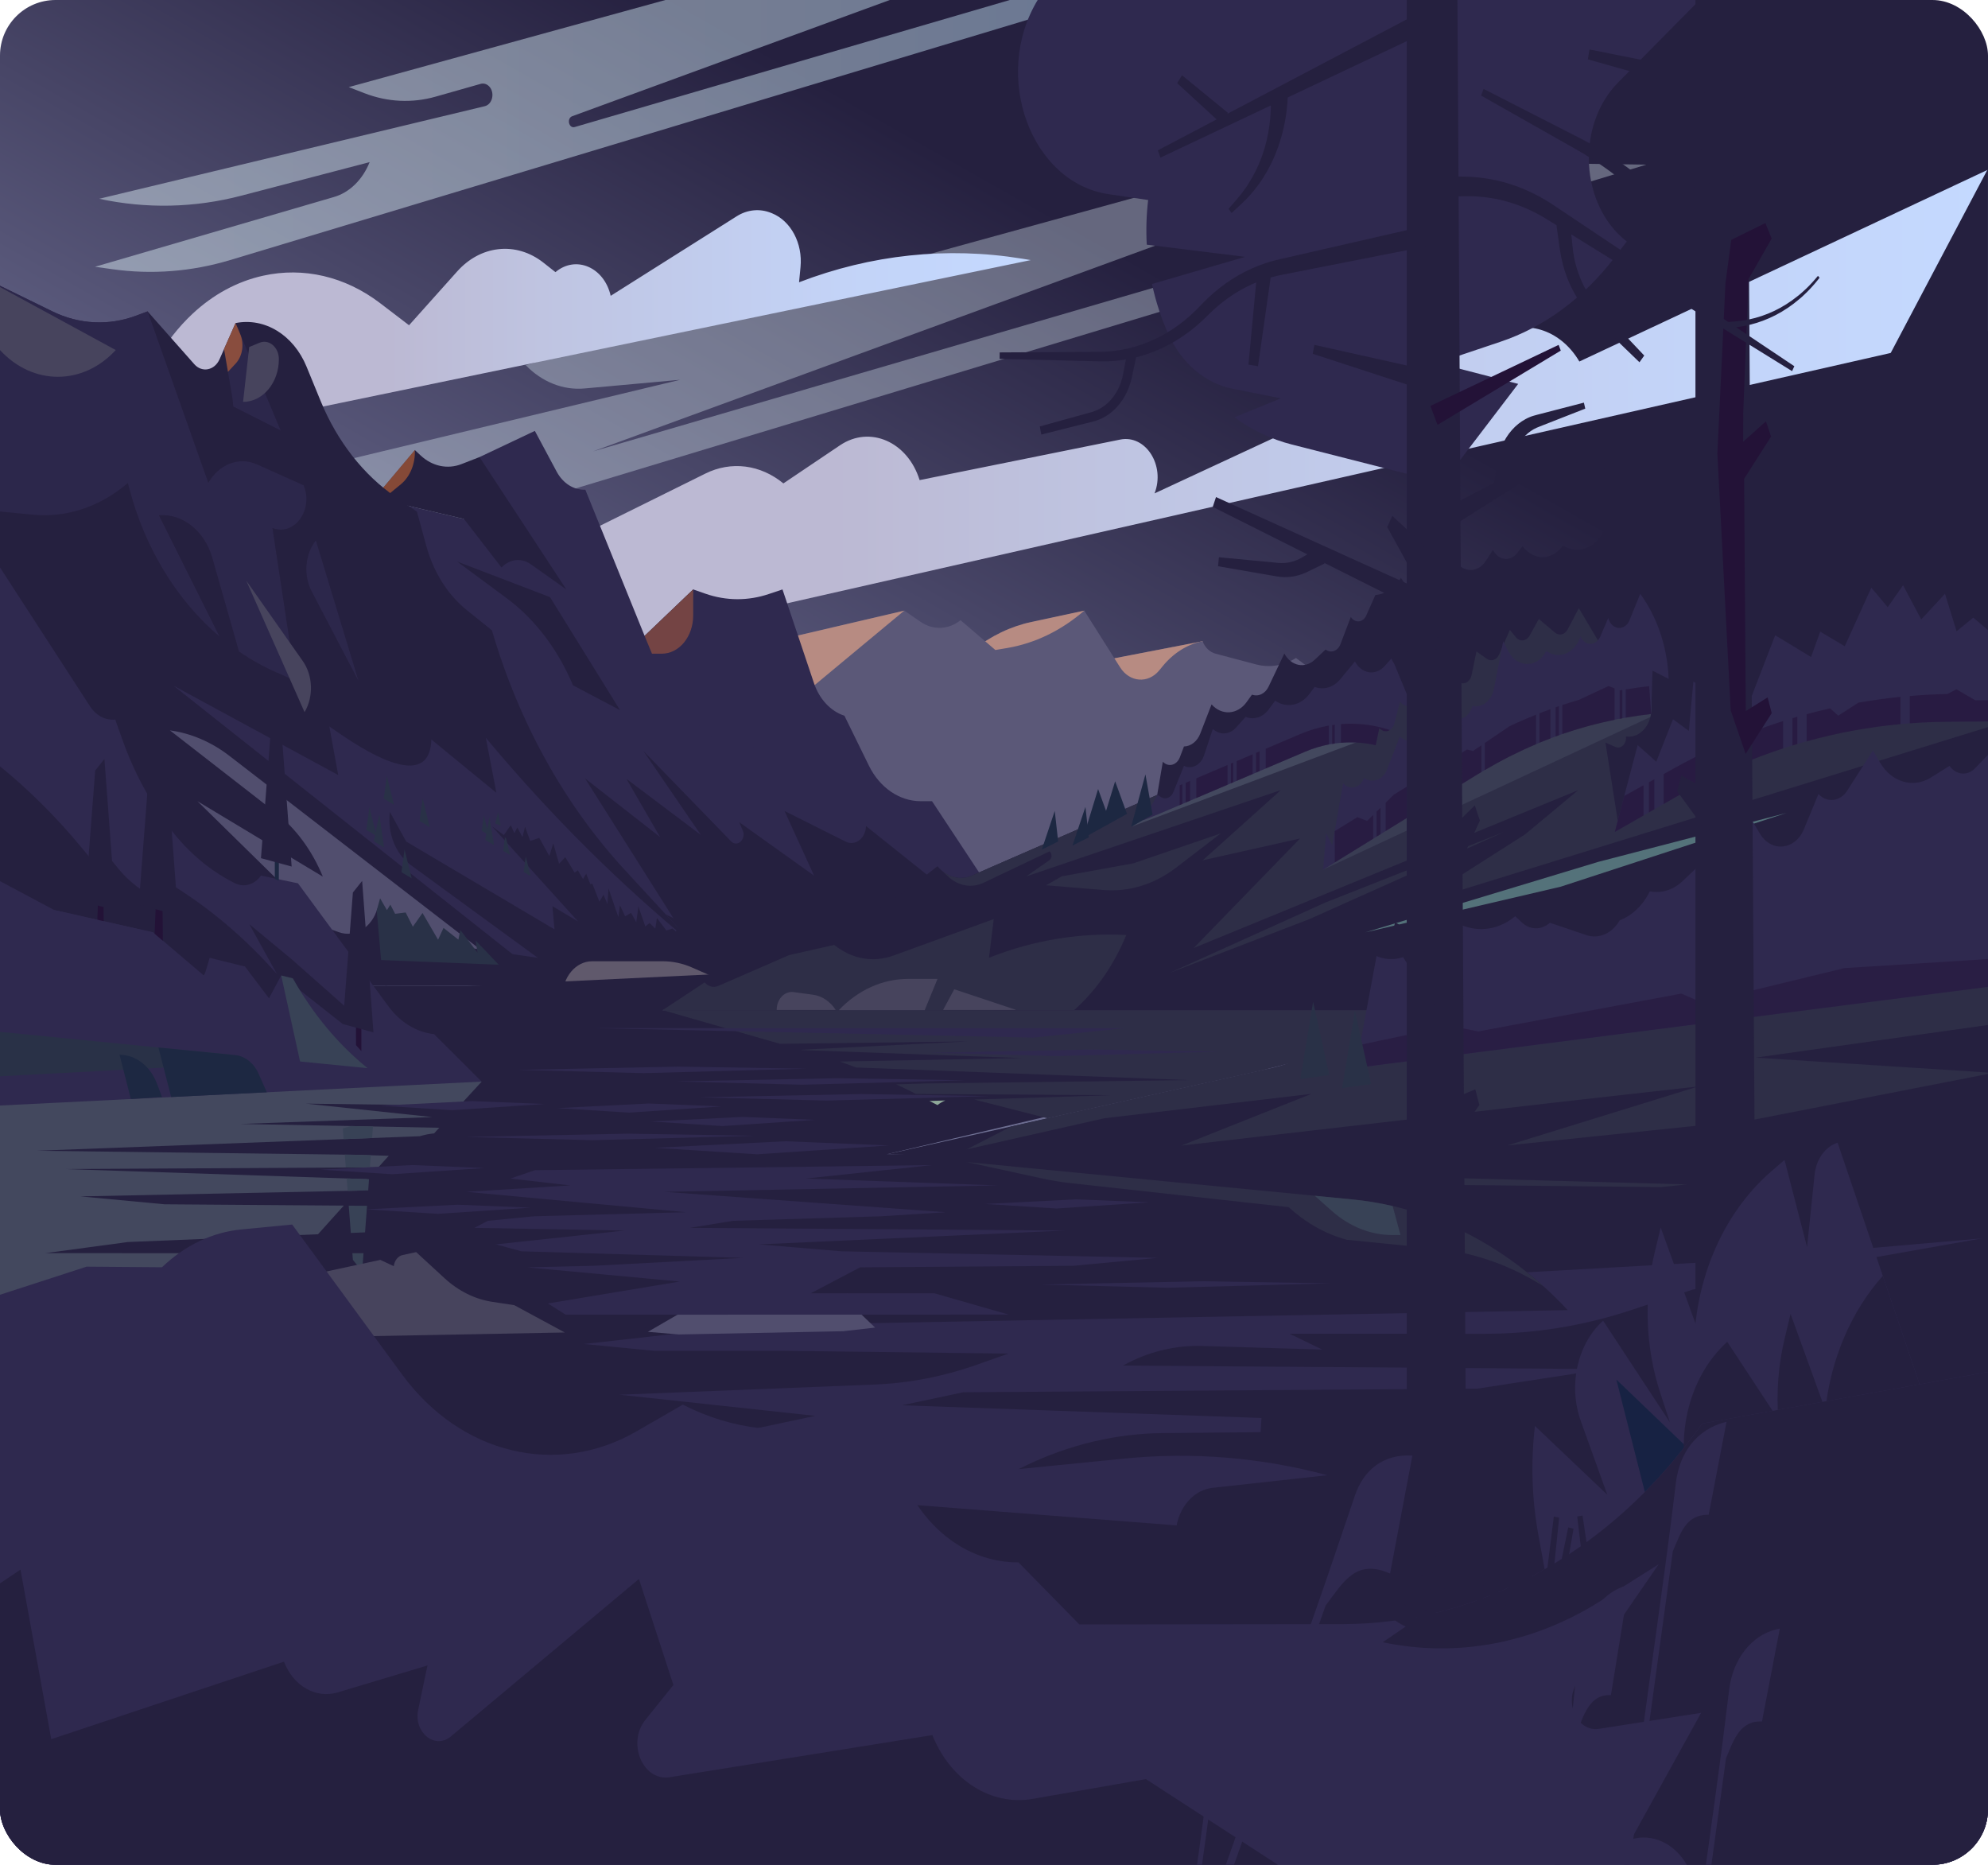<svg width="322" height="302" viewBox="0 0 322 302" fill="none" xmlns="http://www.w3.org/2000/svg">
<g clip-path="url(#clip0_326_33)">
<path d="M322 0H0V302H322V0Z" fill="url(#paint0_linear_326_33)"/>
<path opacity="0.33" d="M241.677 16.08L85.145 59.136C87.801 61.875 91.234 63.23 94.702 62.91L110.168 61.507L44.72 77.222C47.514 79.668 50.95 80.769 54.369 80.312L65.535 78.829L44.04 88.237L52.845 88.045C60.579 87.877 68.273 86.647 75.781 84.379L266.66 26.667L255.65 26.511L96.043 73.105L246.955 17.889L241.677 16.078V16.08Z" fill="#E6FAFF"/>
<path opacity="0.44" d="M163.563 0L93.093 20.572C92.132 20.852 91.744 19.164 92.689 18.819L144.123 0H107.778L56.49 14.107L59.025 15.09C62.762 16.54 66.751 16.733 70.571 15.648L77.847 13.583C78.093 13.513 78.349 13.515 78.594 13.591C78.839 13.666 79.065 13.812 79.254 14.016C80.193 15.038 79.761 16.9 78.514 17.2L16.067 32.193C23.698 33.84 31.519 33.669 39.097 31.689L59.87 26.255C59.309 27.663 58.497 28.901 57.494 29.879C56.492 30.857 55.323 31.551 54.073 31.909L15.389 43.203L18.194 43.597C24.573 44.494 31.033 43.994 37.268 42.119L177.061 0H163.563Z" fill="url(#paint1_linear_326_33)"/>
<path d="M321.996 27.481L255.812 58.547C252.936 53.647 247.627 51.729 242.956 53.903L187.003 79.904C188.778 75.389 185.568 70.356 181.444 71.189L148.951 77.754C147.029 71.542 140.903 68.856 136.067 72.108L126.886 78.287C125.051 76.78 122.94 75.846 120.74 75.567C118.539 75.289 116.316 75.674 114.266 76.689L66.331 100.429L57.855 113.498L321.996 53.589V27.481Z" fill="url(#paint2_linear_326_33)"/>
<path d="M20.412 72.437L166.96 42.12L165.528 41.888C153.409 39.921 141.083 41.227 129.423 45.715L129.662 43.256C130.035 39.401 128.096 35.762 125.012 34.525L124.915 34.487C124.003 34.117 123.039 33.974 122.08 34.066C121.121 34.157 120.187 34.481 119.333 35.019C113.254 38.866 98.915 47.91 98.915 47.91C97.866 43.278 93.273 41.3 89.983 44.062L89.969 44.074L88.006 42.527C85.844 40.828 83.276 40.064 80.715 40.358C78.239 40.635 75.904 41.892 74.069 43.938L66.254 52.674L61.522 49.06C55.889 44.776 49.15 43.203 42.618 44.65C38.452 45.565 34.527 47.684 31.171 50.83C26.62 55.088 23.274 60.973 21.6 67.663L20.414 72.436L20.412 72.437Z" fill="url(#paint3_linear_326_33)"/>
<path d="M162.508 115.013H175.621V98.891L167.083 100.722C163.71 101.443 160.492 102.989 157.622 105.267L162.508 115.013Z" fill="#9390AB"/>
<path d="M181.695 116.837H194.78V103.846L178.714 106.952L181.695 116.837Z" fill="#9390AB"/>
<path d="M130.711 117.679H146.468V98.891L125.266 103.847L130.711 117.679Z" fill="#9390AB"/>
<g opacity="0.33">
<path d="M162.508 115.013H175.621V98.891L167.083 100.722C163.71 101.443 160.492 102.989 157.622 105.267L162.508 115.013Z" fill="#FF7E2E"/>
<path d="M181.695 116.837H194.78V103.846L178.714 106.952L181.695 116.837Z" fill="#FF7E2E"/>
<path d="M130.711 117.679H146.468V98.891L125.266 103.847L130.711 117.679Z" fill="#FF7E2E"/>
</g>
<path d="M129.316 113.137L146.468 98.891L149.136 100.72C150.128 101.397 151.254 101.729 152.39 101.679C153.526 101.63 154.629 101.2 155.579 100.438L161.222 105.267L163.083 104.955C167.603 104.2 171.906 102.12 175.621 98.891L181.427 108.077C182.968 110.517 185.971 110.749 187.763 108.569L188.361 107.842C190.107 105.728 192.351 104.331 194.78 103.847C194.981 104.356 195.276 104.803 195.642 105.153C196.007 105.503 196.433 105.746 196.887 105.864L203.445 107.6C205.634 108.18 207.92 107.813 209.911 106.561L223.666 116.789V159.683H143.608L129.316 113.137Z" fill="#5B5878"/>
<path d="M77.668 74.025L86.631 69.783L90.177 76.406C90.679 77.334 91.369 78.088 92.18 78.596C92.992 79.104 93.896 79.348 94.808 79.305L104.407 102.977L112.276 95.459L114.281 96.156C117.625 97.317 121.166 97.333 124.517 96.204L126.742 95.459L131.846 110.654C132.281 111.933 132.952 113.072 133.806 113.984C134.661 114.895 135.676 115.555 136.773 115.911L140.744 124.008C142.492 127.566 145.687 129.754 149.145 129.754H150.963L170.729 159.681H88.95L60.678 80.641L75.15 84.05L77.668 74.025Z" fill="#2F294F"/>
<path d="M122.82 108.497L129.593 128.945L121.216 120.069L117.002 121.177L114.406 118.62C110.123 114.421 106.7 109.063 104.409 102.972L112.276 95.459L115.441 102.018C116.227 103.648 118.096 103.945 119.212 102.616L122.82 108.497Z" fill="#2F294F"/>
<path d="M155.303 145.799L140.268 133.777C140.223 135.761 138.52 137.072 136.985 136.304L127.073 131.343L131.861 141.816L119.744 133.159L120.303 134.496C120.899 135.919 119.421 137.287 118.412 136.247L104.206 121.612L113.52 135.215L101.457 126.127L106.923 135.569L94.758 126.06L112.243 153.719L139.273 152.888L155.303 145.799Z" fill="#25203F"/>
<path d="M91.728 95.459L85.975 91.379C85.236 90.857 84.382 90.626 83.531 90.72C82.681 90.814 81.874 91.228 81.224 91.903L75.147 84.045L60.674 80.636L67.195 72.886L68.128 73.759C69.058 74.626 70.146 75.206 71.3 75.45C72.454 75.693 73.639 75.593 74.754 75.158L77.665 74.025L91.728 95.459Z" fill="#25203F"/>
<path d="M115.678 156.596L0 159.678V46.276L8.492 50.431C12.819 52.542 17.609 52.784 22.064 51.117L23.906 50.428L31.471 58.983C32.72 60.396 34.756 59.996 35.561 58.18L38.156 52.32C42.875 51.383 47.547 54.251 49.649 59.374L51.949 64.979C54.647 71.521 58.887 76.932 64.124 80.517L67.532 82.861L69.058 88.445C70.231 92.7 72.542 96.352 75.619 98.817L79.679 102.084C84.028 116.948 91.419 130.28 101.185 140.873L115.678 156.596Z" fill="#25203F"/>
<path d="M78.693 119.487L80.401 128.397L69.864 119.756C69.602 129.48 56.266 119.66 53.344 117.646L54.781 125.516L28.087 111.038L85.289 156.333L112.235 152.91C100.428 143.208 89.368 132.22 79.19 120.081L78.693 119.487Z" fill="#2F294F"/>
<path d="M62.477 159.678L31.972 129.748L52.291 141.972C50.533 137.695 47.854 134.08 44.542 131.514L27.525 118.284C30.947 118.754 34.238 120.163 37.15 122.407L79.704 155.247L62.477 159.678Z" fill="#514E6E"/>
<path d="M135.78 142.878L134.221 140.828L135.694 147.742L123.519 138.981L126.5 146.758L123.501 145.043C121.517 143.912 119.291 143.579 117.142 144.091C115.469 141.851 113.202 140.4 110.74 139.993L107.332 139.423L121.284 150.999L116.216 149.9L116.508 150.903C116.698 151.552 116.158 152.166 115.621 151.904L107.827 148.081L110.518 150.999H109.682C105.454 150.999 101.305 149.603 97.675 146.96L79.706 133.839L93.62 149.222L89.477 146.754L89.809 150.506L65.791 136.286L63.151 131.492C62.726 134.901 64.05 138.277 66.512 140.075L87.113 155.12L69.939 152.623C66.554 152.14 63.425 150.184 61.126 147.116C60.264 150.197 57.506 151.904 54.897 150.971L0.443 131.492V159.678H224.108V131.492L143.862 146.289C142.389 146.565 140.883 146.398 139.475 145.803C138.067 145.209 136.798 144.205 135.78 142.878Z" fill="#25203F"/>
<path d="M322 186.938H0V302H322V186.938Z" fill="#25203F"/>
<path d="M268.986 192.251L230.15 191.846L229.713 190.624L273.185 191.816L268.986 192.251Z" fill="#2E2E47"/>
<path d="M204.187 231.935L188.371 232.087C180.795 232.157 173.294 233.927 166.244 237.308L164.965 237.922L182.179 236.211C193.166 235.12 204.225 236.029 214.992 238.91L196.4 240.953C193.559 241.265 191.209 243.723 190.577 247.04L86.663 238.921L132.059 229.298L100.366 225.874L141.623 224.228C147.238 224.004 152.808 222.928 158.204 221.023L163.337 219.212L126.816 218.764H105.987L94.602 217.663L118.414 214.983L136.121 210.925L108.672 213.802L69.76 214.813L39.789 213.329L29.085 211.67L37.372 210.285L62.897 208.007L123.889 203.533L166.505 203.125L191.188 201.418L208.856 201.808L221.217 204.947L230.334 205.273L231.886 206.913L277.543 204.35L321.003 200.559L274.177 208.844L264.348 212.119C256.605 214.7 248.613 216.006 240.586 216.003L208.867 215.996L214.167 218.563L194.729 217.978C190.304 217.843 185.911 218.928 181.879 221.153L259.884 221.725L239.344 224.885L156.023 225.477L146.084 227.585L204.321 229.643L204.187 231.935Z" fill="#2F294F"/>
<path d="M107.351 155.675H95.91C93.257 155.675 91.104 158.24 91.104 161.402H122.817L112.093 156.687C110.572 156.018 108.968 155.676 107.351 155.675Z" fill="#60596C"/>
<path d="M321.997 123.3L259.882 156.967L214.781 168.591C212.231 170.769 209.325 172.249 206.263 172.932L143.611 186.938L174.189 187.791C175.229 187.819 175.428 189.565 174.433 189.921L193.023 191.724L195.659 190.872C200.32 189.355 205.135 188.653 209.957 188.787L321.997 191.903V123.3Z" fill="#25203F"/>
<path d="M319.218 189.586L273.243 189.194L287.178 187.278L320.528 187.337L319.218 189.586Z" fill="#25203F"/>
<path d="M253.927 212.174L0.443 216.913V184.327L71.818 170.477L56.775 159.678L75.547 159.707L132.643 156.962L107.331 163.59H242.491L143.608 186.938L219.026 194.241C231.995 195.499 244.253 201.798 253.927 212.174Z" fill="#25203F"/>
<path d="M219.026 194.241L156.578 188.194L168.819 190.858C170.323 191.186 171.838 191.434 173.363 191.604L208.741 195.499C211.529 198.062 214.737 199.864 218.148 200.782L232.696 202.235C238.355 202.798 243.877 204.649 248.977 207.692L249.961 208.28C240.925 200.175 230.209 195.312 219.026 194.241Z" fill="#2E2E47"/>
<path d="M104.938 215.69L109.964 216.116L136.577 215.59L141.74 215.003L138.507 211.902L137.353 209.523L131.722 210.425C130.108 210.682 128.57 211.42 127.245 212.572L123.124 209.099L119.176 210.435L118.408 209.335L114.681 210.053L104.938 215.69Z" fill="#514E6E"/>
<path d="M0 174.306L49.596 174.792L78.016 175.172L74.448 179.052L49.556 178.733L70.016 180.911L38.946 182.023L71.147 182.643L70.309 183.553C69.534 183.626 68.765 183.778 68.011 184.008L5.963 186.363L57.85 187.022L62.968 187.179L62.938 187.21L61.278 189.048L10.598 189.329L59.55 190.966L57.873 192.827L13.028 193.757L26.666 195.035L55.687 195.248L51.507 199.887L20.709 201.145L7.331 202.948L48.756 202.955L48.268 203.496L42.273 204.515C41.239 203.313 39.52 202.906 38.035 203.514C33.301 205.448 29.161 208.542 26.022 212.496L25.184 213.551C24.429 214.5 23.722 215.484 23.059 216.494L0 216.913V174.306Z" fill="#43485E"/>
<path d="M180.004 177.367L148.333 177.163L147.722 176.844C146.885 176.417 146.024 176.015 145.167 175.612L149.94 175.466L192.59 174.924L138.657 172.877C137.783 172.551 136.909 172.222 136.022 171.918L165.478 171.352L129.899 170.06L129.724 170.01L156.76 168.657L126.339 169.047L107.337 163.59H242.497L204.303 173.369L169.689 181.108L157.805 178.072L180.004 177.367Z" fill="#2E2E47"/>
<path d="M153.117 178.221C152.669 178.404 152.242 178.655 151.846 178.967L150.549 178.3L153.117 178.221Z" fill="#8EA899"/>
<path d="M56.484 195.259L59.451 195.28L59.129 199.581L56.824 199.675L56.484 195.259Z" fill="#384256"/>
<path d="M60.272 184.302L55.656 184.477L55.522 182.73L56.854 182.368L60.411 182.436L60.272 184.302Z" fill="#384256"/>
<path d="M59.637 192.79L56.3 192.86L56.145 190.852L59.773 190.974L59.637 192.79Z" fill="#384256"/>
<path d="M58.878 202.953L58.657 205.91L57.159 204.032L57.076 202.953H58.878Z" fill="#384256"/>
<path d="M60.063 187.091L59.917 189.055L56.009 189.077L55.849 186.997L57.85 187.022L60.063 187.091Z" fill="#384256"/>
<path d="M321.996 27.317L304.383 60.682C302.35 64.533 298.194 65.911 294.785 63.865L274.793 90.712L157.417 141.795C156.466 142.209 155.439 142.288 154.453 142.022C153.467 141.755 152.564 141.154 151.846 140.288L147.72 143.499C142.838 147.297 137.621 150.41 132.166 152.781L107.334 163.59H321.996V27.317Z" fill="#25203F"/>
<path d="M107.585 193.017L153.178 196.318L142.681 196.977L118.751 197.709L111.721 198.85L172.532 199.284L122.923 201.525L136.258 202.648L187.499 203.712L173.861 204.993L139.304 205.249L131.326 209.445H151.33L163.385 212.9L91.629 212.917L88.743 211.097L110.083 207.544L85.414 205.249L96.165 204.993L120.343 203.712L84.467 202.649L80.318 201.525L101.163 199.284L76.834 198.85L79.021 197.71L86.465 196.978L111.107 196.318L75.547 193.018L92.345 191.977L82.68 190.866L86.631 189.514L150.975 188.688L130.514 190.866L161.584 191.976L107.585 193.017Z" fill="#2F294F"/>
<path d="M127.81 154.679L135.121 153.028C136.511 154.154 138.087 154.893 139.737 155.193C141.388 155.493 143.072 155.347 144.671 154.766L160.955 148.846L160.187 155.11L160.438 155.012C167.533 152.237 174.976 151.025 182.42 151.432C180.447 156.253 177.55 160.424 173.974 163.59H107.334L114.134 159.099C114.425 159.433 114.786 159.663 115.177 159.763C115.569 159.863 115.975 159.829 116.352 159.665L127.81 154.679Z" fill="#2E2E47"/>
<path d="M159.831 140.744L182.15 131.031L274.793 90.713L321.996 69.463V117.755L229.373 146.384L247.024 135.124L255.621 127.969L193.355 153.524L210.569 135.795L194.811 139.324L207.461 127.956L166.217 141.935L169.975 139.3C170.665 138.817 170.228 137.553 169.451 137.791L159.831 140.744Z" fill="#2E2E47"/>
<path d="M221.134 150.999L252.803 143.597L289.349 131.663L258.871 139.58L221.134 150.999Z" fill="#54727A"/>
<path d="M189.347 157.602L212.094 148.846L243.615 134.733L214.666 146.167L189.347 157.602Z" fill="#2E2E47"/>
<path d="M153.504 141.891C154.313 142.673 155.276 143.183 156.297 143.37C157.318 143.557 158.361 143.415 159.322 142.957L180.411 132.915L180.171 131.891L157.417 141.799C156.637 142.136 155.804 142.248 154.983 142.127C154.162 142.006 153.375 141.655 152.683 141.102L153.504 141.891Z" fill="#2E2E47"/>
<path opacity="0.55" d="M272.13 107.227L223.156 131.915L214.3 140.842L272.929 113.498L272.13 107.227Z" fill="#43485E"/>
<path d="M314.22 66.44L313.723 70.096C313.69 70.339 313.603 70.567 313.471 70.754C313.339 70.94 313.167 71.079 312.975 71.155C312.783 71.231 312.577 71.241 312.38 71.184C312.183 71.127 312.003 71.005 311.86 70.831L311.02 71.85C310.148 72.908 308.998 73.558 307.773 73.686C306.547 73.814 305.324 73.412 304.317 72.55L302.625 74.342C302.426 74.553 302.194 74.713 301.943 74.813C301.692 74.913 301.427 74.951 301.164 74.925C300.901 74.898 300.645 74.807 300.411 74.658C300.177 74.508 299.97 74.303 299.802 74.055L298.102 75.254C297.682 75.55 297.211 75.723 296.726 75.759C296.241 75.795 295.756 75.693 295.31 75.46C294.863 75.228 294.467 74.873 294.152 74.421C293.838 73.97 293.614 73.436 293.498 72.861L292.575 73.988C291.543 75.248 290.228 76.107 288.797 76.458C287.365 76.81 285.88 76.637 284.529 75.962L284.51 75.989C284.009 76.749 283.3 77.264 282.512 77.441C281.725 77.617 280.912 77.442 280.222 76.948L279.484 78.497C279.263 78.96 278.948 79.346 278.569 79.617C278.189 79.888 277.759 80.035 277.319 80.043C276.88 80.052 276.446 79.922 276.06 79.666C275.674 79.41 275.348 79.036 275.115 78.582C274.654 79.408 274.024 80.072 273.287 80.51C272.55 80.948 271.733 81.144 270.915 81.078L269.987 81.004L267.707 84.01C267.48 84.31 267.201 84.545 266.891 84.7C266.581 84.854 266.247 84.923 265.913 84.903C265.578 84.883 265.251 84.773 264.955 84.582C264.659 84.391 264.401 84.123 264.2 83.797L263.875 84.394C263.674 84.763 263.414 85.079 263.112 85.325C262.81 85.571 262.47 85.74 262.113 85.825C261.757 85.909 261.39 85.906 261.034 85.816C260.678 85.725 260.341 85.55 260.041 85.299L259.938 85.563C259.65 86.299 259.244 86.956 258.744 87.496C258.244 88.036 257.661 88.448 257.027 88.708C256.394 88.968 255.725 89.07 255.059 89.008C254.392 88.946 253.743 88.722 253.15 88.348L252.998 88.547C252.591 89.085 252.095 89.513 251.543 89.803C250.991 90.092 250.396 90.238 249.795 90.23C249.195 90.221 248.602 90.06 248.056 89.755C247.51 89.45 247.022 89.009 246.624 88.46L245.713 89.599C245.449 89.93 245.127 90.183 244.77 90.339C244.413 90.494 244.031 90.547 243.655 90.494C243.279 90.442 242.917 90.284 242.599 90.034C242.28 89.784 242.013 89.448 241.817 89.052L240.653 90.857C240.383 91.277 240.042 91.622 239.655 91.87C239.268 92.119 238.842 92.265 238.405 92.3C237.968 92.335 237.53 92.257 237.12 92.072C236.709 91.886 236.335 91.598 236.022 91.225L235.355 92.986C235.174 93.463 234.899 93.878 234.555 94.195C234.21 94.511 233.807 94.718 233.381 94.798C232.955 94.878 232.519 94.828 232.113 94.652C231.706 94.477 231.342 94.181 231.052 93.792C230.892 94.195 230.651 94.542 230.353 94.801C230.054 95.06 229.706 95.223 229.342 95.276C228.978 95.328 228.608 95.268 228.268 95.1C227.928 94.933 227.628 94.664 227.396 94.318L226.911 93.595C226.435 94.384 225.826 95.038 225.124 95.514C224.423 95.99 223.645 96.276 222.845 96.353L222.77 96.36L221.293 99.681C221.175 99.948 221.003 100.175 220.794 100.34C220.585 100.506 220.345 100.605 220.096 100.628C219.848 100.651 219.598 100.598 219.371 100.474C219.143 100.349 218.945 100.157 218.794 99.915L217.109 104.338C217.009 104.599 216.864 104.831 216.685 105.019C216.506 105.207 216.295 105.346 216.068 105.427C215.841 105.507 215.603 105.528 215.369 105.487C215.135 105.446 214.91 105.345 214.711 105.19L212.921 106.868C212.551 107.214 212.126 107.464 211.673 107.6C211.22 107.736 210.749 107.757 210.289 107.66C209.829 107.563 209.391 107.351 209.001 107.038C208.612 106.724 208.281 106.315 208.027 105.838L205.474 111.202C205.21 111.755 204.802 112.184 204.314 112.419C203.826 112.654 203.287 112.682 202.784 112.497L201.904 113.719C201.555 114.203 201.13 114.597 200.654 114.877C200.179 115.158 199.662 115.319 199.134 115.353C198.607 115.386 198.079 115.29 197.582 115.071C197.085 114.852 196.629 114.514 196.241 114.077L194.406 118.812C194.169 119.423 193.796 119.942 193.331 120.309C192.865 120.677 192.324 120.878 191.769 120.892L191.101 122.646C190.986 122.948 190.814 123.214 190.601 123.421C190.387 123.629 190.137 123.773 189.869 123.842C189.602 123.911 189.325 123.904 189.061 123.82C188.797 123.737 188.552 123.579 188.346 123.36L187.462 128.561L187.488 131.908L222.003 115.288L242.394 110.851L267.524 113.144L267.469 114.987C267.451 115.608 267.328 116.217 267.106 116.776C266.885 117.335 266.57 117.832 266.183 118.235C265.796 118.639 265.344 118.939 264.856 119.118C264.369 119.297 263.856 119.351 263.35 119.275C263.385 119.54 263.362 119.811 263.284 120.062C263.207 120.312 263.077 120.534 262.908 120.705C262.739 120.876 262.536 120.991 262.32 121.038C262.103 121.084 261.881 121.061 261.674 120.972L260.038 120.263L262.026 132.903L291.151 115.296L308.864 116.909L321.997 112.242V63.26L321.637 64.381C320.457 68.07 316.596 69.144 314.22 66.44Z" fill="#25203F"/>
<path d="M216.026 116.829L196.941 125.523L183.209 133.901L221.134 119.67L216.026 116.829Z" fill="#43485E"/>
<path d="M185.141 132.854L187.485 128.715L187.994 129.064C188.17 129.184 188.364 129.259 188.565 129.285C188.765 129.31 188.968 129.286 189.16 129.213C189.352 129.14 189.531 129.02 189.684 128.861C189.837 128.701 189.962 128.506 190.051 128.285L191.767 124.031C192.384 124.329 193.073 124.317 193.682 123.997C194.292 123.678 194.774 123.077 195.022 122.327L196.442 118.052C196.989 118.556 197.664 118.811 198.349 118.772C199.034 118.733 199.686 118.403 200.193 117.839L201.759 116.098C202.412 116.362 203.115 116.388 203.781 116.171C204.446 115.955 205.045 115.506 205.505 114.881L206.534 113.48C207.426 114.089 208.461 114.312 209.47 114.112C210.48 113.912 211.404 113.301 212.091 112.378L212.939 111.241C213.655 111.513 214.418 111.542 215.147 111.326C215.875 111.109 216.542 110.654 217.075 110.011L219.462 107.126C219.711 107.598 220.041 107.998 220.43 108.299C220.819 108.599 221.257 108.793 221.713 108.865C222.17 108.938 222.634 108.888 223.073 108.719C223.512 108.551 223.916 108.267 224.256 107.889L225.381 106.636C225.468 106.951 225.624 107.231 225.832 107.446C226.041 107.66 226.294 107.8 226.564 107.851C226.833 107.901 227.109 107.86 227.361 107.733C227.613 107.605 227.831 107.395 227.991 107.126L229.359 104.811L229.563 105.803C229.628 106.117 229.762 106.403 229.949 106.633C230.136 106.863 230.371 107.027 230.628 107.109C230.885 107.191 231.155 107.187 231.411 107.098C231.666 107.009 231.898 106.838 232.08 106.603L232.343 106.265L232.335 115.321L227.158 122.238C222.124 119.736 216.514 119.56 211.381 121.745L187.487 131.916L185.141 132.854Z" fill="#2F294F"/>
<path opacity="0.55" d="M202.892 125.357L200.298 126.461V123.262L202.892 122.158V125.357Z" fill="#231237"/>
<path opacity="0.55" d="M204.011 124.88L203.438 125.124V121.925L204.011 121.681V124.88Z" fill="#231237"/>
<path opacity="0.55" d="M216.19 117.363V120.428C216.054 120.447 215.917 120.461 215.781 120.484V117.423C215.917 117.406 216.054 117.38 216.19 117.363Z" fill="#231237"/>
<path opacity="0.55" d="M199.751 123.494V126.694L199.37 126.857V123.657L199.751 123.494Z" fill="#231237"/>
<path opacity="0.55" d="M192.761 126.471V129.669L192.052 129.972V126.773L192.761 126.471Z" fill="#231237"/>
<path opacity="0.55" d="M217.196 120.294V117.264C221.221 116.956 225.246 117.854 228.92 119.881L227.157 122.237C224.002 120.671 220.594 120.006 217.196 120.294Z" fill="#231237"/>
<path opacity="0.55" d="M215.234 120.563C213.923 120.816 212.633 121.211 211.379 121.744L205.017 124.452V121.256L210.562 118.895C212.079 118.251 213.644 117.787 215.234 117.51V120.563Z" fill="#231237"/>
<path opacity="0.55" d="M198.823 123.89V127.089L193.767 129.241V126.043L198.823 123.89Z" fill="#231237"/>
<path opacity="0.55" d="M191.505 127.005V130.204L191.068 130.391V127.191L191.505 127.005Z" fill="#231237"/>
<path d="M255.727 98.496L253.908 101.951C253.803 102.15 253.666 102.322 253.506 102.455C253.345 102.589 253.165 102.681 252.974 102.728C252.784 102.774 252.588 102.774 252.397 102.726C252.207 102.679 252.027 102.585 251.867 102.451L249.245 100.25L247.749 102.939C247.63 103.154 247.472 103.335 247.288 103.468C247.104 103.6 246.899 103.682 246.686 103.706C246.474 103.731 246.259 103.698 246.058 103.609C245.857 103.521 245.675 103.38 245.524 103.196L244.557 102.014L242.817 105.992C242.725 106.202 242.599 106.387 242.448 106.536C242.296 106.686 242.121 106.796 241.933 106.861C241.745 106.925 241.549 106.943 241.355 106.913C241.162 106.883 240.975 106.806 240.807 106.686L239.147 105.495L238.353 109.33C238.296 109.604 238.186 109.858 238.032 110.07C237.878 110.281 237.685 110.445 237.468 110.547C237.251 110.648 237.018 110.685 236.787 110.654C236.557 110.623 236.336 110.525 236.143 110.368L234.616 109.134L234.312 110.492C234.25 110.77 234.133 111.025 233.972 111.235C233.81 111.445 233.609 111.603 233.386 111.697C233.163 111.791 232.925 111.817 232.691 111.773C232.458 111.729 232.237 111.616 232.048 111.444L230.458 109.997L229.247 113.251C229.145 113.528 228.985 113.768 228.784 113.947C228.583 114.127 228.347 114.24 228.1 114.277C227.852 114.313 227.601 114.271 227.371 114.154C227.14 114.037 226.939 113.85 226.785 113.611L225.824 117.209C225.751 117.481 225.626 117.727 225.458 117.927C225.29 118.126 225.085 118.273 224.86 118.355C224.636 118.437 224.398 118.451 224.168 118.396C223.938 118.341 223.722 118.219 223.539 118.04L223.41 117.915L222.654 121.537C222.591 121.842 222.462 122.122 222.28 122.346C222.099 122.57 221.872 122.731 221.622 122.812C221.373 122.893 221.11 122.891 220.861 122.807C220.612 122.722 220.387 122.558 220.207 122.332L219.343 121.249L219.18 123.428C219.021 125.542 218.505 127.593 217.664 129.451C216.823 131.31 215.675 132.936 214.293 134.227V140.844L246.779 118.882L261.542 108.293L255.727 98.496Z" fill="#2E2E47"/>
<path d="M267.657 108.61L270.272 109.946V109.925C270.075 104.832 268.451 99.975 265.67 96.167L263.933 100.444C263.227 102.184 261.167 102.094 260.565 100.297L260.492 100.084L259.193 103.104C259.039 103.461 258.808 103.759 258.524 103.966C258.24 104.173 257.915 104.28 257.585 104.275C257.254 104.271 256.931 104.155 256.651 103.94C256.371 103.726 256.145 103.421 255.998 103.06C255.814 103.65 255.533 104.189 255.174 104.643C254.814 105.098 254.383 105.459 253.906 105.705C253.429 105.951 252.916 106.077 252.398 106.075C251.881 106.073 251.368 105.943 250.893 105.694L250.431 105.452C249.05 108.198 245.79 108.243 244.356 105.537L243.473 103.875L241.98 111.546C241.801 112.464 241.342 113.265 240.696 113.785C240.051 114.305 239.266 114.505 238.504 114.344L238.284 114.868C238.108 115.289 237.849 115.652 237.531 115.922C237.213 116.193 236.845 116.364 236.46 116.42C236.075 116.476 235.684 116.415 235.323 116.243C234.961 116.071 234.64 115.793 234.388 115.434L233.203 113.751L231.748 117.679C231.543 118.23 231.24 118.718 230.861 119.107C230.482 119.497 230.037 119.779 229.558 119.932C229.078 120.085 228.577 120.106 228.09 119.992C227.603 119.879 227.143 119.635 226.743 119.278L224.667 124.598C224.51 125.001 224.286 125.36 224.009 125.652C223.732 125.944 223.408 126.162 223.058 126.293C222.708 126.425 222.339 126.466 221.976 126.414C221.612 126.362 221.261 126.219 220.946 125.993C220.81 126.362 220.606 126.688 220.35 126.945C220.094 127.202 219.792 127.383 219.469 127.473C219.146 127.564 218.809 127.563 218.487 127.468C218.164 127.374 217.864 127.19 217.609 126.93L217.536 126.855L215.788 136.899L214.8 134.955L214.3 140.844L239.275 125.433C248.074 120.022 257.635 116.696 267.451 115.632L267.657 108.61Z" fill="#2F294F"/>
<g opacity="0.55">
<path d="M239.946 125.041C239.724 125.176 239.496 125.295 239.275 125.431L224.436 134.587V129.996L225.774 128.685L237.597 121.389L238.582 121.622L239.946 120.697V125.041Z" fill="#231237"/>
<path d="M248.794 120.527C245.962 121.728 243.19 123.129 240.493 124.724V120.326L244.474 117.624C245.898 116.94 247.341 116.321 248.794 115.737V120.527Z" fill="#231237"/>
<path d="M252.507 114.354V119.078C252.325 119.143 252.144 119.218 251.961 119.285V114.549C252.144 114.485 252.325 114.416 252.507 114.354Z" fill="#231237"/>
<path d="M223.605 130.811V135.101L222.962 135.497V131.443L223.605 130.811Z" fill="#231237"/>
<path d="M263.321 111.653C264.58 111.44 265.844 111.258 267.117 111.12L267.451 115.632C266.068 115.784 264.693 115.992 263.321 116.232V111.653Z" fill="#231237"/>
<path d="M219.854 132.338L221.433 132.943L222.416 131.979V135.835L216.198 139.671L216.185 134.602L219.854 132.338Z" fill="#231237"/>
<path d="M249.34 115.516C249.935 115.283 250.532 115.062 251.13 114.846V119.599C250.533 119.826 249.933 120.04 249.34 120.285V115.516Z" fill="#231237"/>
<path d="M262.775 116.334C262.629 116.361 262.484 116.392 262.338 116.42V111.809C262.483 111.783 262.629 111.763 262.775 111.738V116.334Z" fill="#231237"/>
<path d="M261.507 116.583C258.656 117.157 255.834 117.923 253.053 118.876V114.17C253.937 113.879 254.824 113.605 255.715 113.349L260.536 111.102L261.507 111.484V116.583Z" fill="#231237"/>
</g>
<path d="M321.997 116.837L315.197 116.894C300.966 117.014 286.867 120.562 273.94 127.662C273.468 127.922 272.997 128.186 272.527 128.455L261.545 134.733L265.255 120.67L268.268 123.359L270.977 116.479L273.542 118.37L274.277 110.389L280.075 113.747L281.068 110.977L283.719 112.754L287.529 102.879L293.343 106.404L294.821 102.29L298.796 104.659L303.103 95.177L305.756 98.335L308.241 94.78L311.188 100.32L315.032 96.165L316.912 102.238L319.61 100.027L322 102.041L321.997 116.837Z" fill="#2F294F"/>
<path opacity="0.55" d="M296.422 114.716C295.148 115.005 293.881 115.32 292.621 115.662V120.063C297.626 118.677 302.708 117.744 307.825 117.272V112.854C305.534 113.086 303.262 113.399 301.009 113.794L297.74 115.896L296.422 114.716Z" fill="#231237"/>
<path opacity="0.55" d="M290.327 116.315V120.734C290.589 120.653 290.852 120.57 291.114 120.492V116.077C290.849 116.153 290.589 116.234 290.327 116.315Z" fill="#231237"/>
<path opacity="0.55" d="M315.43 112.387C313.383 112.434 311.351 112.546 309.333 112.721V117.146C311.285 116.999 313.241 116.91 315.2 116.894L322 116.837V113.393L319.946 113.41L316.887 111.634L315.43 112.387Z" fill="#231237"/>
<path opacity="0.55" d="M267.081 126.685V131.57L267.954 131.07V126.2L267.081 126.685Z" fill="#231237"/>
<path opacity="0.55" d="M266.207 132.07V127.17L263.086 128.902L261.568 134.661L261.587 134.711L266.207 132.07Z" fill="#231237"/>
<path opacity="0.55" d="M269.465 130.207L272.53 128.455C273.001 128.186 273.472 127.922 273.943 127.662C278.751 125.027 283.725 122.867 288.817 121.204V116.772C283.336 118.507 277.976 120.768 272.787 123.533C272.284 123.802 271.783 124.075 271.282 124.353L269.465 125.362V130.207Z" fill="#231237"/>
<path d="M0 91.898L14.581 114.39C15.065 115.129 15.691 115.712 16.403 116.086C17.115 116.46 17.892 116.614 18.665 116.535L19.88 119.944C21.257 123.805 23.038 127.432 25.18 130.734L26.018 132.026C29.181 136.891 33.319 140.681 38.031 143.03C38.754 143.394 39.552 143.47 40.313 143.25C41.073 143.03 41.758 142.524 42.269 141.803L48.264 143.053L62.938 163.004C64.843 165.577 67.477 167.176 70.309 167.479L78.016 175.165L0 179.037V91.898Z" fill="#2F294F"/>
<path d="M47.286 155.386L40.383 149.671L44.839 157.724L44.325 157.152C38.778 150.988 32.495 145.889 25.69 142.03L28.441 146.334C24.94 145.719 21.694 143.742 19.188 140.698L16.067 136.893L17.552 142.531L13.361 137.446C9.27 132.482 4.796 128.013 0 124.1L0 142.699L8.782 147.379L24.813 151.002L33.006 157.977L39.679 156.531L43.567 161.668L45.545 157.977L55.522 165.844L58.693 165.486L47.286 155.386Z" fill="#25203F"/>
<path d="M185.743 39.626C185.611 37.211 185.686 34.787 185.966 32.391L179.57 31.449C166.953 29.591 160.628 12.283 168.076 0H275.286L262.115 13.328C255.221 20.303 255.911 33.227 263.488 39.11L261.487 41.734C256.482 48.277 250.082 52.993 243.005 55.356L232.803 58.783L245.901 62.172L233.668 78.213L209.218 71.983C205.948 71.155 202.814 69.67 199.945 67.587L207.459 64.51L199.664 62.964C195.257 62.092 191.409 58.866 189.279 54.182C188.103 51.602 187.201 48.851 186.592 45.994L201.668 41.598L185.743 39.626Z" fill="#2F294F"/>
<g opacity="0.77">
<path d="M58.055 110.248L50.492 95.778C49.828 94.512 49.533 93.01 49.654 91.514C49.775 90.019 50.305 88.616 51.16 87.532L58.055 110.248Z" fill="#2F294F"/>
<path d="M45.447 69.698L38.156 52.31L36.289 56.529L37.556 63.891C37.666 64.529 37.742 65.174 37.783 65.824L45.447 69.698Z" fill="#2F294F"/>
<path d="M33.739 78.213L23.906 50.424L22.056 51.116C17.603 52.784 12.816 52.54 8.492 50.427L0 46.276V82.835L5.33 83.352C10.791 83.879 16.232 82.061 20.709 78.213L20.948 79.117C23.526 88.887 28.698 97.253 35.54 103.073L25.724 83.436C29.595 83.141 33.151 85.979 34.4 90.361L38.717 105.51C40.63 106.824 42.629 107.942 44.693 108.851L47.874 110.252L44.117 85.497L44.325 85.568C47.795 86.75 50.791 82.449 49.175 78.599L41.607 75.208C40.207 74.58 38.675 74.535 37.252 75.079C35.828 75.623 34.592 76.726 33.737 78.216L33.739 78.213Z" fill="#2F294F"/>
</g>
<path d="M39.883 94.031L49.04 107.056C49.843 108.196 50.309 109.633 50.362 111.134C50.415 112.636 50.052 114.116 49.331 115.336L39.883 94.031Z" fill="#47445D"/>
<path d="M39.371 65.085L40.364 56.197L42.037 55.507C43.571 54.876 45.169 56.234 45.169 58.17C45.169 61.99 42.573 65.085 39.371 65.085Z" fill="#47445D"/>
<path d="M89.087 96.706L74.04 90.942L81.992 96.823C86.608 100.225 90.354 105.13 92.809 110.987L100.431 115.013L89.087 96.706Z" fill="#25203F"/>
<path d="M16.809 150.677L15.753 149.523L15.891 145.284H16.761L16.809 150.677Z" fill="#231237"/>
<path d="M45.157 142.62L44.514 142.354L44.509 139.246H45.171L45.157 142.62Z" fill="#1D2842"/>
<path d="M39.679 156.529L33.959 155.12L33.356 157.17C32.625 159.648 29.831 160.06 28.617 157.867L24.816 150.999L8.784 147.377L8.993 147.866C11.204 153.051 7.814 159.127 2.948 158.698L0 158.44V167.107L37.551 170.818L39.679 156.529Z" fill="#2F294F"/>
<path d="M45.545 157.975L48.604 171.91L59.543 172.991C54.772 169.142 50.66 164.2 47.434 158.44L45.545 157.975Z" fill="#384256"/>
<path d="M45.405 115.801L43.908 117.679L42.269 138.981L47.239 140.335L45.405 115.801Z" fill="#25203F"/>
<path d="M16.913 122.912L15.417 124.79L13.779 146.091L18.748 147.445L16.913 122.912Z" fill="#25203F"/>
<path d="M58.533 170.232L57.66 169.255L57.653 166.147H58.533V170.232Z" fill="#231237"/>
<path d="M26.384 152.364L25.038 151.209L25.214 146.97H26.324L26.384 152.364Z" fill="#231237"/>
<path d="M58.657 142.663L57.159 144.54L55.522 165.841L60.491 167.195L58.657 142.663Z" fill="#25203F"/>
<path d="M26.488 116.831L24.571 119.235L22.475 146.501L28.835 148.235L26.488 116.831Z" fill="#25203F"/>
<path d="M61.015 147.445L61.565 145.481L62.672 147.392L63.224 146.508L64 147.991L65.708 147.775L66.868 150.079L68.435 147.858L70.954 152.185L71.837 150.276L74.244 152.175L74.563 150.614L77.347 154.293L77.037 152.313L79.241 154.612L80.775 156.24L61.728 155.478L61.015 147.445Z" fill="#293147"/>
<path d="M59.338 134.409L60.995 135.397L59.836 130.723L59.338 134.409Z" fill="#293147"/>
<path d="M67.952 132.961L69.608 133.949L68.448 129.274L67.952 132.961Z" fill="#293147"/>
<path d="M65.026 141.257L66.682 142.244L65.522 137.57L65.026 141.257Z" fill="#293147"/>
<path d="M78.581 136.022L80.017 136.864L79.272 132.369L78.581 136.022Z" fill="#293147"/>
<path d="M78.016 134.557L79.154 135.237L78.357 132.023L78.016 134.557Z" fill="#293147"/>
<path d="M80.189 133.355L81.093 133.719L80.697 131.488L80.189 133.355Z" fill="#293147"/>
<path d="M81.501 137.792L82.639 138.472L81.842 135.257L81.501 137.792Z" fill="#293147"/>
<path d="M84.813 141.216L85.953 141.895L85.155 138.68L84.813 141.216Z" fill="#293147"/>
<path d="M62.154 129.34L63.81 130.328L62.651 125.654L62.154 129.34Z" fill="#293147"/>
<path d="M60.553 136.253L62.21 137.241L61.436 131.842L60.553 136.253Z" fill="#293147"/>
<path d="M81.501 135.397L100.793 150.374L106.438 152.556L109.973 152.738L111.06 151.189L109.78 150.113L109.478 150.847L108.926 150.373L107.937 150.693L106.402 148.68L106.14 150.393L105.206 149.474L104.523 150.042L103.404 146.807L103.055 149.349L102.211 147.835L101.25 148.387L100.422 146.61L100.154 148.513L98.561 143.893L98.387 146.404L97.747 144.899L97.091 146.031L95.938 143.1L95.62 143.2L94.947 141.495L94.432 142.362L93.591 140.933L93.072 141.323L91.561 138.82L90.553 139.877L89.615 136.583L88.974 138.637L87.346 135.69L85.884 136.195L85.045 133.901L84.623 135.569L83.786 134.012L83.319 134.936L82.733 133.634L81.501 135.397ZM100.544 149.652V149.645H100.549L100.544 149.652Z" fill="#25203F"/>
<path d="M37.417 172.314L0 174.306V167.107L37.278 170.791C37.996 170.863 38.105 172.061 37.417 172.314Z" fill="#293147"/>
<path d="M183.209 133.901L186.687 131.927L185.528 125.409L183.209 133.901Z" fill="#1D2842"/>
<path d="M173.711 136.93L176.361 135.613L175.809 130.676L173.711 136.93Z" fill="#1D2842"/>
<path d="M168.742 137.588L171.392 136.272L170.84 131.333L168.742 137.588Z" fill="#1D2842"/>
<path d="M175.423 135.745L177.862 127.785L179.151 131.323L180.62 126.528L182.545 131.807L175.423 135.745Z" fill="#1D2842"/>
<path d="M147.065 158.539H151.846L149.775 163.59H135.867C138.983 160.325 142.957 158.532 147.065 158.539Z" fill="#47445D"/>
<path d="M128.517 160.668L131.678 161.094C132.395 161.188 133.09 161.455 133.723 161.878C134.356 162.301 134.913 162.872 135.364 163.559H125.802C125.802 161.823 127.069 160.473 128.517 160.668Z" fill="#47445D"/>
<path d="M154.564 160.213L164.601 163.56H152.757L154.564 160.213Z" fill="#47445D"/>
<path d="M197.734 134.966L183.578 139.813L171.978 141.921L169.43 143.371L178.752 144.138C182.878 144.476 186.985 143.211 190.484 140.525L197.734 134.966Z" fill="#2E2E47"/>
<path d="M321.996 152.799L320.876 152.766L268.756 155.992L258.43 157.336L214.781 168.591C212.231 170.769 209.325 172.249 206.263 172.932L163.796 182.426L156.582 186.138L178.883 181.1L212.429 177.147L191.352 185.527L253.344 178.383L275.068 175.949L244.15 185.5L283.897 181.367L321.996 173.928V173.698L284.364 171.281L321.996 165.995V152.799Z" fill="#2E2E47"/>
<path d="M321.996 122.239L319.913 124.414C319.321 125.032 318.552 125.339 317.775 125.268C316.997 125.197 316.275 124.753 315.764 124.035L312.734 125.929C311.345 126.797 309.745 127.025 308.23 126.57C306.714 126.115 305.384 125.008 304.484 123.453L303.374 121.535L299.185 128.06C298.915 128.479 298.579 128.827 298.195 129.082C297.812 129.337 297.39 129.495 296.955 129.544C296.52 129.594 296.081 129.536 295.666 129.372C295.25 129.208 294.866 128.943 294.537 128.592L292.182 134.292C290.772 137.701 286.898 138.092 285.051 135.001L283.374 132.196L279.904 138.788C279.698 139.179 279.425 139.512 279.104 139.762C278.783 140.013 278.421 140.176 278.043 140.241C277.666 140.305 277.281 140.27 276.916 140.136C276.551 140.003 276.213 139.775 275.927 139.468L272.53 142.696C271.786 143.402 270.931 143.914 270.018 144.199C269.104 144.484 268.153 144.537 267.222 144.354V144.36C266.118 146.595 264.383 148.262 262.343 149.048C261.756 150.081 260.919 150.866 259.95 151.294C258.98 151.721 257.926 151.771 256.932 151.435L251.033 149.441C250.374 150.036 249.573 150.352 248.753 150.342C247.933 150.331 247.138 149.994 246.489 149.382L245.425 148.381C243.82 149.721 241.923 150.447 239.977 150.466C238.031 150.485 236.125 149.796 234.503 148.487L234.474 148.464L230.023 153.188C229.07 154.199 227.915 154.884 226.675 155.173C225.435 155.463 224.154 155.347 222.962 154.837L219.595 172.949L321.996 159.826V122.239Z" fill="#2F294F"/>
<path d="M232.297 171.315L230.324 160.823L228.889 171.752L232.297 171.315Z" fill="#1D2842"/>
<path opacity="0.44" d="M322 155.316L298.756 156.781L275.709 162.375L272.324 160.912L239.447 167.036L234.863 166.135L220.478 169.166L219.595 172.942L322 159.826V155.316Z" fill="#231237"/>
<path d="M227.85 269.062V0H236.064L237.647 269.062H227.85Z" fill="#25203F"/>
<path d="M274.615 0V217.309H284.412L283.005 0H274.615Z" fill="#25203F"/>
<path d="M167.377 168.041L96.282 166.507H182.15L167.377 168.041Z" fill="#2F294F"/>
<path d="M51.642 207.952L51.336 206.247L61.603 204.036L63.779 205.06C63.832 204.61 64.001 204.192 64.262 203.867C64.523 203.541 64.862 203.325 65.229 203.249L67.409 202.779L72.028 207.027C74.293 209.104 76.966 210.419 79.778 210.84L83.3 211.373L91.481 215.796L50.305 216.567L51.194 213.978C51.847 212.073 52.003 209.969 51.642 207.952Z" fill="#47445D"/>
<path d="M25.656 169.643L38.068 170.869C38.854 170.943 39.613 171.254 40.276 171.775C40.939 172.296 41.485 173.01 41.865 173.852L43.221 176.896L27.726 177.664L25.656 169.643Z" fill="#1D2842"/>
<path d="M19.364 170.818C21.986 170.818 24.36 172.655 25.429 175.506L26.239 177.664L21.191 177.984L19.364 170.818Z" fill="#1D2842"/>
<path d="M297.639 185.058C296.672 185.363 295.801 186.014 295.138 186.926C294.475 187.838 294.05 188.97 293.918 190.178L292.694 201.97L289.044 187.853L286.966 189.642C280.169 195.494 275.701 204.433 274.618 214.344L268.985 198.801L268.034 202.743C266.221 210.261 266.531 218.304 268.916 225.581L270.474 230.343L259.658 213.884C255.463 217.679 253.978 224.388 256.053 230.155L260.339 242.077L248.616 230.931C247.928 236.813 248.118 242.797 249.177 248.596L252.072 264.471L311.118 224.762L297.639 185.058Z" fill="#2F294F"/>
<path d="M268.032 247.994L274.614 235.708L261.806 223.421L268.032 247.994Z" fill="#172243"/>
<path d="M311.118 224.769L304.957 206.625C299.876 212.33 296.564 219.985 295.652 228.331L290.023 212.788L289.072 216.73C288.044 221.003 287.696 225.477 288.048 229.911L279.764 217.305C273.253 223.199 270.945 233.62 274.165 242.579L275.737 246.964L289.415 237.766C289.538 238.211 289.668 238.654 289.806 239.094L311.118 224.769Z" fill="#25203F"/>
<path d="M321.996 222.188L275.72 230.541L274.19 232.594C259.778 251.927 239.128 262.999 217.435 263.026L174.828 263.079L164.961 253.023C157.359 253.089 150.331 248.201 146.636 240.278L141.367 228.974L135.818 230.403C127.363 232.579 118.565 231.56 110.597 227.48L103.112 231.8C90.148 239.282 74.588 235.504 65.109 222.573L47.326 198.312L39.1 199.106C34.41 199.552 29.934 201.685 26.239 205.234L14.025 205.136L0 209.685V302H321.996V222.188Z" fill="#2F294F"/>
<path d="M321.996 222.188L275.72 230.541L274.19 232.594C262.628 248.104 247.048 258.291 230.138 261.729L223.964 265.962C235.959 268.486 248.301 266.167 259.117 259.357L268.652 253.338L255.483 272.469C253.253 275.708 255.498 280.529 258.983 279.984L275.532 277.397L264.204 297.887C265.87 297.387 267.621 297.512 269.228 298.246C270.835 298.979 272.223 300.287 273.21 301.998H321.996V222.188Z" fill="#25203F"/>
<path d="M185.614 288.127L167.259 291.328C160.531 292.5 153.948 288.314 151.018 280.999L108.484 287.818C104.149 288.512 101.504 282.308 104.529 278.542L109.072 272.88L103.49 255.715L73.028 281.216C70.431 283.391 66.966 280.551 67.736 276.881L69.24 269.721L54.7 274.083C51.17 275.142 47.51 273.049 45.991 269.105L8.301 281.66L3.32 254.201L0 256.428V302H206.984L185.614 288.127Z" fill="#25203F"/>
<path d="M247.075 250.242L246.331 248.62L245.888 256.449L243.791 251.207C243.179 249.679 241.29 249.963 241.017 251.623C240.973 251.888 240.982 252.162 241.041 252.423C241.1 252.684 241.208 252.924 241.358 253.124L245.18 258.286C246.596 258.725 248.03 257.54 248.119 255.797C248.217 253.862 247.854 251.933 247.075 250.242Z" fill="#25203F"/>
<path d="M231.505 263.647L234.201 256.876C234.987 254.892 234.244 252.522 232.553 251.655L231.05 261.738L230.235 254.567C229.336 254.115 228.377 255.038 228.556 256.181L229.461 261.936L226.647 259.068C226.152 258.568 225.532 258.289 224.89 258.277C224.247 258.266 223.62 258.523 223.114 259.006L223.266 259.278C224.512 261.493 226.383 263.072 228.522 263.713L231.504 263.647H231.505Z" fill="#25203F"/>
<path d="M229.271 158.195L225.308 151.911L225.975 149.365L229.241 151.26L228.388 113.69L225.227 106.048L226.056 103.579L229.668 107.637L229.654 102.878L228.388 92.063L224.688 85.348L225.516 83.537L230.596 88.277L232.129 92.764L233.843 109.557L231.685 151.154L229.271 158.195Z" fill="#25203F"/>
<path d="M235.421 184.793L239.623 178.966L238.955 176.42L235.452 177.858L236.304 140.288L239.703 132.897L238.875 130.429L235.024 134.235L235.038 129.475L235.897 107.896L239.513 101.132L238.497 98.618L233.095 101.546L232.155 108.598L230.849 136.154L233.007 177.751L235.421 184.793Z" fill="#25203F"/>
<path d="M276.589 134.905L271.649 128.139L272.317 125.593L276.559 127.97L275.706 100.956L271.897 93.643L272.725 91.174L276.987 94.903L276.973 90.145L276.975 29.598L275.706 32.398L270.801 24.048L271.817 21.534L278.508 26.049L279.448 33.1L281.161 96.822L279.005 127.864L276.589 134.905Z" fill="#25203F"/>
<path d="M282.74 122.093L286.971 115.491L286.302 112.945L282.771 115.159L282.498 77.546L286.863 70.701L286.035 68.233L282.343 71.535L282.356 66.776L283.215 45.197L286.957 38.637L285.941 36.123L280.414 38.847L279.473 45.899L278.168 73.455L280.326 115.052L282.74 122.093Z" fill="#231237"/>
<path d="M226.839 200.01L225.57 195.323C223.406 194.819 221.22 194.459 219.024 194.246L212.953 193.658L215.772 196.156C218.615 198.668 222.038 200.019 225.55 200.015L226.839 200.01Z" fill="#384256"/>
<path d="M196.431 82.093L211.757 89.778L211.658 89.836L210.716 90.379C209.857 90.853 208.932 91.124 207.99 91.178C207.673 91.197 207.355 91.191 207.038 91.162L205.97 91.055L197.429 90.243L197.291 91.702L205.767 93.169L206.827 93.352C207.219 93.419 207.614 93.457 208.011 93.464C208.81 93.48 209.608 93.373 210.386 93.145C210.776 93.033 211.16 92.891 211.535 92.719L212.55 92.227L214.533 91.26L214.492 91.153L232.612 100.24L233.66 97.121L196.96 80.501L196.431 82.093Z" fill="#25203F"/>
<path d="M212.623 57.295L231.164 63.347L231.796 60.073L212.9 55.853L212.623 57.295Z" fill="#25203F"/>
<path d="M253.777 74.699C251.21 74.601 248.65 75.072 246.221 76.09C245.784 76.27 245.347 76.482 244.915 76.697L244.968 75.77L244.989 75.425L245.013 75.135C245.028 74.941 245.052 74.748 245.084 74.557C245.108 74.363 245.161 74.178 245.196 73.985C245.231 73.792 245.298 73.611 245.352 73.424C245.847 71.895 246.759 70.62 247.935 69.815C248.235 69.605 248.55 69.427 248.875 69.282C249.028 69.208 249.224 69.134 249.414 69.061L249.979 68.838L252.243 67.95L256.768 66.177L256.547 65.207L251.891 66.413L249.563 67.017L248.981 67.167C248.787 67.219 248.6 67.262 248.377 67.336C248.16 67.398 247.946 67.475 247.736 67.566C247.524 67.652 247.315 67.752 247.112 67.865C245.443 68.755 244.074 70.314 243.234 72.284C243.134 72.533 243.036 72.784 242.947 73.04C242.858 73.296 242.772 73.556 242.715 73.825C242.659 74.093 242.581 74.358 242.541 74.632L242.471 75.044L242.417 75.402L242.008 78.199L239.325 79.597L232.52 83.143L233.743 86.168L240.308 82.026L243.59 79.955L245.231 78.92C245.779 78.577 246.288 78.266 246.838 77.983C249.037 76.836 251.388 76.186 253.778 76.066C254.984 76.004 256.193 76.075 257.388 76.278C258.579 76.479 259.783 76.849 260.995 77.157L261.146 76.471C259.961 76.056 258.786 75.58 257.545 75.255C256.305 74.931 255.044 74.745 253.777 74.699Z" fill="#25203F"/>
<path d="M252.452 55.853L231.681 65.742L232.84 68.804L252.803 56.779L252.452 55.853Z" fill="#231237"/>
<path d="M278.967 12.302L257.455 8.016L257.186 9.612L278.41 15.595L278.967 12.302Z" fill="#25203F"/>
<path d="M294.591 44.826C294.328 44.53 294.515 44.746 294.455 44.68L294.449 44.687L294.437 44.702L294.413 44.729L294.365 44.786L294.269 44.899L294.078 45.123C293.947 45.272 293.826 45.429 293.69 45.57C293.42 45.851 293.165 46.153 292.882 46.422C292.599 46.692 292.331 46.97 292.039 47.218L291.608 47.6L291.163 47.961C289.975 48.917 288.707 49.718 287.381 50.351C286.054 50.981 284.678 51.445 283.274 51.736C282.575 51.886 281.865 51.976 281.157 52.043L279.928 52.141L262.671 40.602L255.681 35.929L252.186 33.593C251.613 33.21 251.002 32.799 250.38 32.43C250.071 32.243 249.76 32.061 249.443 31.891C249.126 31.722 248.81 31.55 248.49 31.391C245.914 30.101 243.205 29.25 240.438 28.86C239.746 28.754 239.05 28.693 238.353 28.647C238.003 28.623 237.654 28.621 237.304 28.606L236.299 28.59L232.292 28.529L232.301 31.888L236.307 31.798L237.306 31.776C237.625 31.776 237.944 31.767 238.262 31.776C238.899 31.793 239.537 31.826 240.172 31.897C242.722 32.159 245.231 32.847 247.627 33.942C247.927 34.078 248.226 34.218 248.519 34.368C248.813 34.519 249.108 34.671 249.399 34.833C249.983 35.153 250.546 35.503 251.147 35.876L252.103 36.468L252.579 39.872C252.618 40.156 252.658 40.44 252.709 40.753C252.761 41.066 252.81 41.361 252.873 41.663C253.482 44.691 254.734 47.469 256.503 49.719C257.194 50.62 258.021 51.417 258.759 52.119L261.022 54.3L265.549 58.668L266.32 57.582L261.966 52.982L259.782 50.683C259.034 49.902 258.373 49.202 257.782 48.362C256.607 46.718 255.725 44.796 255.19 42.716C255.059 42.202 254.951 41.68 254.867 41.152C254.821 40.889 254.779 40.625 254.755 40.359C254.73 40.093 254.693 39.815 254.667 39.526L254.509 37.967L254.706 38.09L261.818 42.496L279.049 53.163L279.054 53.236L279.151 53.226L290.269 60.107L290.63 59.308L281.193 52.995H281.22C281.954 52.9 282.685 52.781 283.404 52.601C284.847 52.252 286.256 51.724 287.611 51.026C288.956 50.331 290.238 49.464 291.435 48.441L291.882 48.059L292.313 47.652C292.605 47.388 292.878 47.096 293.154 46.811C293.43 46.526 293.69 46.215 293.958 45.919C294.092 45.771 294.213 45.607 294.342 45.452L294.531 45.216L294.626 45.098L294.674 45.038L294.697 45.009L294.709 44.995L294.715 44.987C294.662 44.91 294.854 45.124 294.591 44.826Z" fill="#25203F"/>
<path d="M203.465 45.742L202.216 59.048L203.761 59.308L205.81 44.936C206.115 44.85 206.421 44.772 206.729 44.697C207.095 44.618 207.452 44.538 207.842 44.464L210.134 44.012L214.717 43.11L233.052 39.5L232.558 36.198L214.307 40.376L209.745 41.42L207.464 41.943C207.09 42.025 206.689 42.127 206.294 42.226C205.9 42.324 205.508 42.445 205.121 42.572C202.016 43.574 199.085 45.252 196.47 47.526C195.826 48.097 195.196 48.689 194.597 49.324L193.736 50.206C193.453 50.497 193.15 50.759 192.858 51.037C191.661 52.118 190.386 53.064 189.048 53.863C186.346 55.476 183.427 56.482 180.432 56.831L179.304 56.938L178.174 56.976L175.851 56.991L171.205 57.022L161.916 57.073L161.91 58.122L171.199 58.35L175.843 58.464L178.166 58.521H179.358L180.549 58.451C181.16 58.4 181.764 58.314 182.37 58.211L182.02 60.029L181.879 60.748C181.825 60.962 181.791 61.185 181.723 61.394C181.666 61.608 181.599 61.818 181.524 62.024C181.452 62.231 181.371 62.434 181.282 62.632C180.561 64.253 179.411 65.53 178.02 66.254C177.847 66.349 177.67 66.431 177.49 66.501C177.315 66.584 177.127 66.637 176.943 66.698C176.563 66.815 176.138 66.923 175.737 67.037L173.298 67.713L168.42 69.064L168.663 70.374L173.557 69.144L176.003 68.531C176.417 68.424 176.81 68.336 177.24 68.211C177.46 68.146 177.677 68.086 177.896 67.998C178.113 67.919 178.327 67.826 178.536 67.718C180.226 66.888 181.638 65.386 182.542 63.457C182.763 62.979 182.952 62.48 183.106 61.965C183.194 61.712 183.242 61.444 183.31 61.182L183.468 60.452L184.017 57.87C187.559 56.987 190.915 55.227 193.876 52.698C194.196 52.411 194.525 52.138 194.837 51.836L195.758 50.941C196.329 50.367 196.928 49.835 197.538 49.322C199.374 47.812 201.367 46.608 203.465 45.742Z" fill="#25203F"/>
<path d="M187.955 25.532L205.833 17.078C205.833 17.326 205.833 17.575 205.822 17.824C205.795 18.681 205.721 19.535 205.602 20.381C205.366 22.098 204.955 23.773 204.379 25.367C203.783 26.986 203.024 28.508 202.119 29.898L201.775 30.423L201.407 30.926C201.169 31.27 200.903 31.583 200.642 31.904C200.112 32.543 199.542 33.182 198.994 33.822L199.481 34.493C200.092 33.925 200.704 33.386 201.311 32.796C201.617 32.498 201.928 32.202 202.214 31.875L202.651 31.395L203.072 30.896C205.328 28.141 206.971 24.732 207.846 20.988C208.072 20.048 208.247 19.091 208.371 18.123C208.442 17.64 208.47 17.149 208.521 16.66C208.545 16.416 208.548 16.169 208.562 15.923L208.568 15.787L230.48 5.425L229.392 2.327L198.79 18.436L198.89 18.273L191.45 12.188L190.664 13.466L197.061 19.336L187.536 24.349L187.955 25.532Z" fill="#25203F"/>
<path d="M311.664 0L309.103 4.475L308.331 5.818C308.087 6.233 307.821 6.629 307.535 7.003C306.959 7.746 306.304 8.393 305.588 8.927C304.872 9.458 304.102 9.87 303.297 10.154C303.099 10.233 302.893 10.283 302.691 10.347L302.022 10.529L300.684 10.895L296.284 12.094L296.564 11.761C296.87 11.411 297.142 11.021 297.429 10.65C298.535 9.134 299.481 7.456 300.247 5.655C301.01 3.879 301.584 1.991 301.952 0.036L301.959 0H300.927C300.492 1.725 299.886 3.379 299.122 4.924C298.326 6.546 297.367 8.041 296.269 9.375C295.987 9.695 295.72 10.04 295.421 10.341L294.985 10.804C294.836 10.954 294.68 11.095 294.529 11.241C294.233 11.53 293.906 11.824 293.58 12.118L292.606 12.998L292.662 13.08L279.283 16.727L279.972 19.985L301.136 13.03L302.459 12.595L303.121 12.382C303.357 12.295 303.599 12.22 303.831 12.117C304.765 11.731 305.653 11.196 306.472 10.526C307.282 9.862 308.015 9.069 308.653 8.169C308.966 7.721 309.256 7.249 309.52 6.756L310.249 5.361L313.036 0H311.664Z" fill="#25203F"/>
<path d="M296.412 23.311L297.519 22.865C297.886 22.713 298.264 22.6 298.586 22.269L298.214 20.775C297.792 20.707 297.428 20.858 297.046 20.969L295.915 21.308L293.655 21.997L289.134 23.382L284.618 24.789L280.111 26.229L280.911 29.449L285.348 27.729L289.778 25.976L290.302 25.763L297.554 28.64L297.925 27.552L292.963 24.691L294.203 24.194L296.412 23.311Z" fill="#25203F"/>
<path d="M255.289 24.192C256.979 25.151 258.622 26.197 260.219 27.344C264.989 30.76 269.305 35.041 273.019 40.039C273.638 40.863 274.222 41.711 274.812 42.572L276.593 45.211L278.69 43.124L276.825 40.567C276.188 39.708 275.542 38.84 274.87 38.01C273.53 36.341 272.123 34.756 270.653 33.259C267.711 30.261 264.527 27.636 261.149 25.423C259.465 24.314 257.728 23.311 255.968 22.408L250.745 19.738L240.296 14.4L239.89 15.473L250.156 21.285L255.289 24.192Z" fill="#25203F"/>
<path d="M122.635 186.938L106.072 185.889L127.201 184.827L143.988 185.506L122.635 186.938Z" fill="#2F294F"/>
<path d="M63.541 190.165L51.934 189.429L66.741 188.685L78.505 189.162L63.541 190.165Z" fill="#2F294F"/>
<path d="M73.232 179.796L61.624 179.06L76.432 178.316L88.196 178.792L73.232 179.796Z" fill="#2F294F"/>
<path d="M70.913 196.584L59.305 195.848L74.112 195.104L85.876 195.581L70.913 196.584Z" fill="#2F294F"/>
<path d="M117.045 182.363L105.438 181.627L120.245 180.884L132.009 181.36L117.045 182.363Z" fill="#2F294F"/>
<path d="M101.888 180.191L90.281 179.455L105.088 178.711L116.853 179.186L101.888 180.191Z" fill="#2F294F"/>
<path d="M171.128 195.716L159.521 194.98L174.328 194.236L186.092 194.712L171.128 195.716Z" fill="#2F294F"/>
<path d="M95.995 184.655L75.547 184.13L101.633 183.599L122.356 183.939L95.995 184.655Z" fill="#2F294F"/>
<path d="M133.845 178.236L113.397 177.711L139.483 177.18L160.207 177.52L133.845 178.236Z" fill="#2F294F"/>
<path d="M129.952 175.669L109.505 175.143L135.59 174.613L156.314 174.953L129.952 175.669Z" fill="#2F294F"/>
<path d="M104.277 173.792L83.829 173.267L109.915 172.737L130.639 173.076L104.277 173.792Z" fill="#2F294F"/>
<path d="M189.087 208.554L168.641 208.029L194.725 207.498L215.449 207.838L189.087 208.554Z" fill="#2F294F"/>
<path d="M171.198 171.028L150.75 170.502L176.836 169.972L197.56 170.311L171.198 171.028Z" fill="#2F294F"/>
<path opacity="0.44" d="M38.169 58.881L36.923 60.219L36.289 56.532L38.156 52.31L38.911 54.111C39.24 54.894 39.345 55.787 39.211 56.651C39.076 57.515 38.709 58.299 38.169 58.881Z" fill="#FF7E2E"/>
<path opacity="0.44" d="M67.195 72.886L62.075 78.976L63.194 79.852L64.912 78.442C65.653 77.835 66.253 77.004 66.653 76.03C67.053 75.057 67.24 73.974 67.195 72.886Z" fill="#FF7E2E"/>
<path opacity="0.33" d="M105.603 105.864H107.208C108.552 105.864 109.841 105.213 110.791 104.054C111.742 102.896 112.276 101.324 112.276 99.685V95.459L104.406 102.982L105.603 105.864Z" fill="#FF7E2E"/>
<path d="M219.458 163.706L217.383 176.225L222.08 175.559L219.458 163.706Z" fill="#293147"/>
<path d="M212.686 162.241L210.611 174.76L215.308 174.094L212.686 162.241Z" fill="#293147"/>
<path d="M0 56.691V46.493L18.748 56.691C13.44 62.466 5.308 62.466 0 56.691Z" fill="#47445D"/>
<path d="M238.959 254.742L243.036 260.601L244.289 259.813L239.625 254.052L238.959 254.742Z" fill="#25203F"/>
<path d="M238.574 255.938L239.594 261.265L240.721 260.878L239.426 255.696L238.574 255.938Z" fill="#25203F"/>
<path d="M250.365 256.092L251.498 255.906L252.539 245.776L251.675 245.615L250.365 256.092Z" fill="#25203F"/>
<path d="M252.299 255.64L253.554 255.217L254.865 247.581L254.01 247.363L252.299 255.64Z" fill="#25203F"/>
<path d="M256.327 245.442L255.462 245.596L256.335 252.876L257.25 251.644L256.327 245.442Z" fill="#25203F"/>
<path d="M219.462 242.195C220.816 238.221 223.906 235.432 228.767 235.729L225.152 254.829C219.564 252.372 217.556 256.268 214.71 260.03L199.877 302H198.552C216.564 251.054 212.868 261.565 219.462 242.195Z" fill="#2F294F"/>
<path d="M271.466 240.007C272.035 235.464 274.662 231.461 279.652 230.252L276.761 245.304C273.003 245.304 272.245 248.256 270.943 251.257L263.976 302H263.091C271.191 243.02 269.763 253.628 271.466 240.007Z" fill="#2F294F"/>
<path d="M280.095 273.497C280.392 271.151 281.273 268.974 282.618 267.258C283.963 265.542 285.707 264.371 287.615 263.903L288.281 263.742L285.389 278.795H285.04C281.65 278.795 280.666 282.216 279.568 284.746L277.198 302.005H276.316C279.288 280.392 278.831 283.593 280.095 273.497Z" fill="#2F294F"/>
<path d="M255.629 268.254C256.228 262.581 259.25 258.017 263.149 256.896L263.814 256.705L260.923 274.527H260.573C257.184 274.527 256.199 278.575 255.102 281.572L252.732 302H251.849C254.822 276.417 254.364 280.207 255.629 268.254Z" fill="#2F294F"/>
<path d="M197.318 276.123C197.588 273.994 198.388 272.017 199.609 270.459C200.83 268.902 202.413 267.838 204.146 267.413L204.75 267.266L202.128 280.933H201.814C198.738 280.933 197.843 284.039 196.847 286.336L194.695 301.997H193.894C196.586 282.382 196.169 285.289 197.318 276.123Z" fill="#2F294F"/>
</g>
<defs>
<linearGradient id="paint0_linear_326_33" x1="94.688" y1="324.588" x2="237.744" y2="72.677" gradientUnits="userSpaceOnUse">
<stop stop-color="#787A9E"/>
<stop offset="0.477" stop-color="#787A9E"/>
<stop offset="1" stop-color="#25203F"/>
</linearGradient>
<linearGradient id="paint1_linear_326_33" x1="177.061" y1="22.016" x2="15.389" y2="22.016" gradientUnits="userSpaceOnUse">
<stop stop-color="#C3E8FF"/>
<stop offset="0.02" stop-color="#C4E9FF"/>
<stop offset="0.33" stop-color="#D7F2FF"/>
<stop offset="0.65" stop-color="#E2F8FF"/>
<stop offset="1" stop-color="#E6FAFF"/>
</linearGradient>
<linearGradient id="paint2_linear_326_33" x1="57.852" y1="70.489" x2="322" y2="70.489" gradientUnits="userSpaceOnUse">
<stop offset="0.29" stop-color="#BCB9D3"/>
<stop offset="0.46" stop-color="#BFC4E1"/>
<stop offset="0.79" stop-color="#C3D3F7"/>
<stop offset="1" stop-color="#C4D9FF"/>
</linearGradient>
<linearGradient id="paint3_linear_326_33" x1="20.412" y1="53.239" x2="166.96" y2="53.239" gradientUnits="userSpaceOnUse">
<stop offset="0.29" stop-color="#BCB9D3"/>
<stop offset="0.46" stop-color="#BFC4E1"/>
<stop offset="0.79" stop-color="#C3D3F7"/>
<stop offset="1" stop-color="#C4D9FF"/>
</linearGradient>
<clipPath id="clip0_326_33">
<rect width="322" height="302" rx="9" fill="white"/>
</clipPath>
</defs>
</svg>
